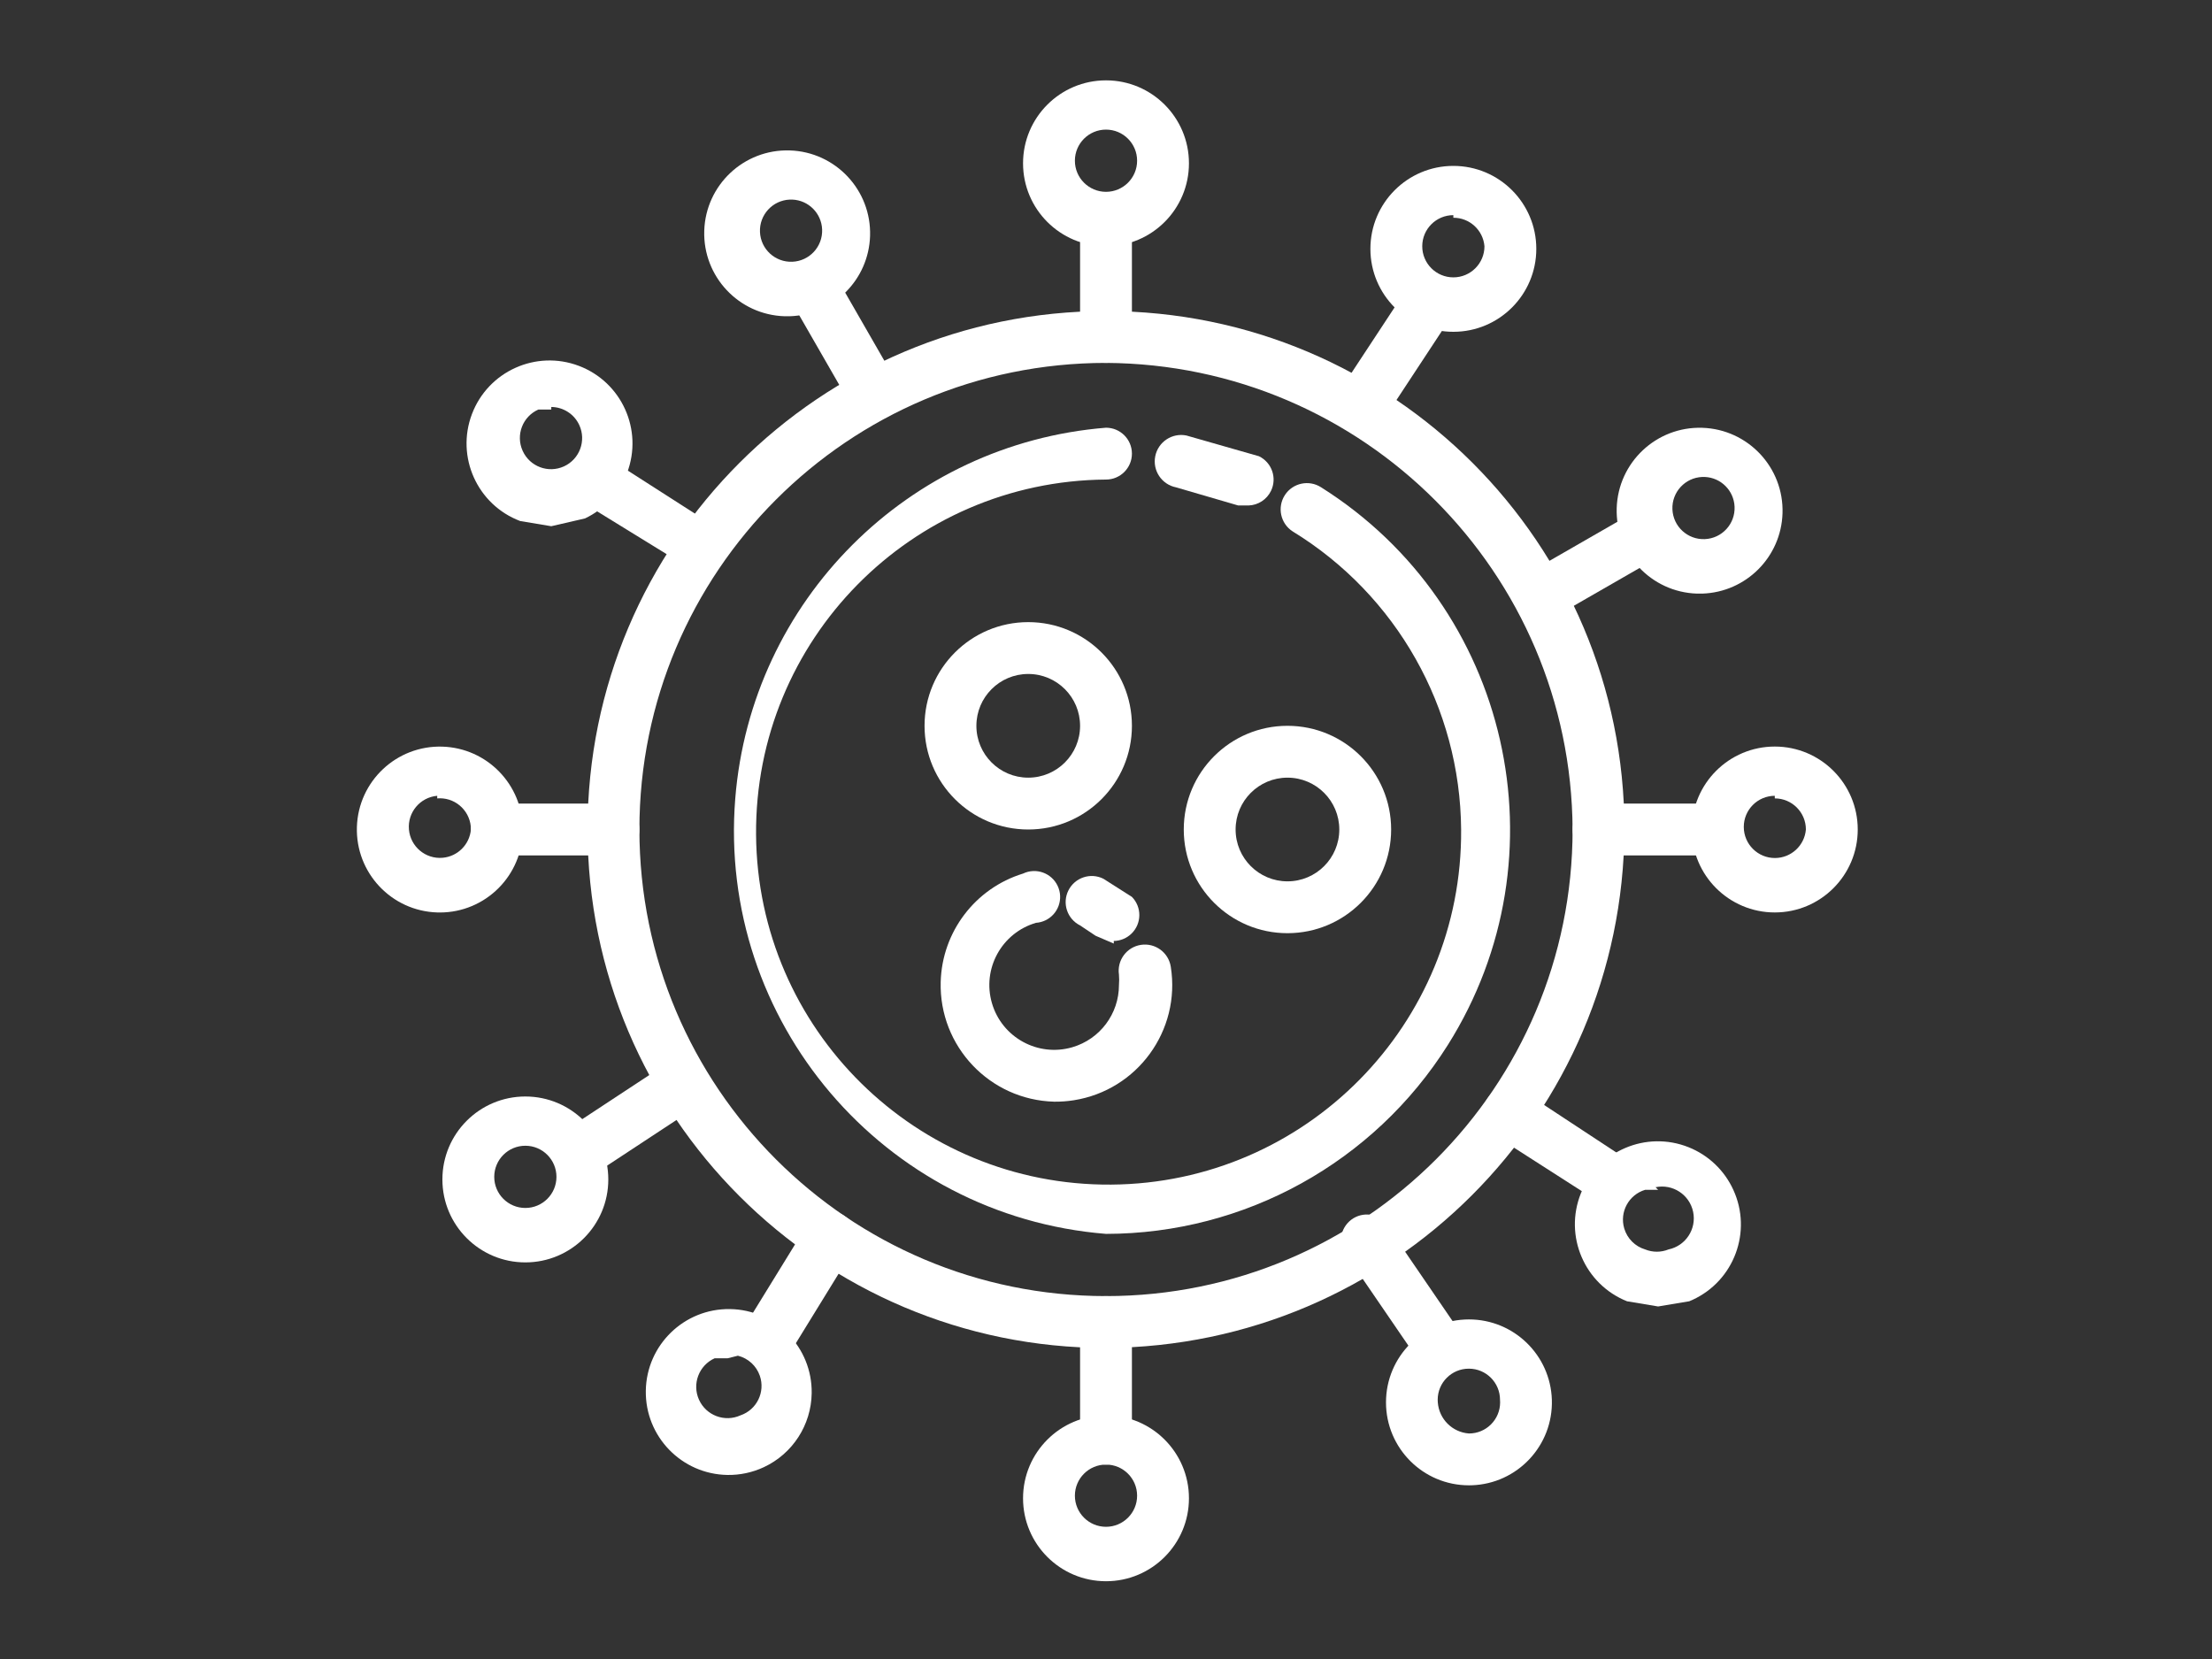 <svg xmlns="http://www.w3.org/2000/svg" xmlns:xlink="http://www.w3.org/1999/xlink" id="Layer_1" x="0px" y="0px" width="2000px" height="1500px" viewBox="0 0 2000 1500" xml:space="preserve">
<rect x="0" y="0" width="2000" height="1500" fill="#333333" stroke="none"/>
<title>02.Virus</title>
<g id="_02.Virus">
	<path fill="#FFFFFF" d="M1000,1218.75c-258.884,0-468.75-209.866-468.75-468.75S741.116,281.25,1000,281.25   S1468.75,491.116,1468.75,750C1467.468,1008.351,1258.351,1217.468,1000,1218.75z M1000,328.125   c-232.995,0-421.875,188.88-421.875,421.875s188.88,421.875,421.875,421.875S1421.875,982.995,1421.875,750   C1420.594,517.537,1232.463,329.406,1000,328.125z"></path>
	<path fill="#FFFFFF" d="M1000,328.125c-12.944,0-23.438-10.493-23.438-23.438V199.219c0-12.944,10.493-23.438,23.438-23.438   s23.438,10.493,23.438,23.438v105.469C1023.438,317.632,1012.944,328.125,1000,328.125z"></path>
	<path fill="#FFFFFF" d="M1000,222.656c-41.422,0-75-33.579-75-75s33.579-75,75-75c41.422,0,75,33.579,75,75   S1041.422,222.656,1000,222.656L1000,222.656z M1000,117.188c-15.533,0-28.125,12.592-28.125,28.125s12.592,28.125,28.125,28.125   s28.125-12.592,28.125-28.125S1015.533,117.188,1000,117.188L1000,117.188z"></path>
	<path fill="#FFFFFF" d="M1550.781,773.438h-105.469c-12.944,0-23.438-10.493-23.438-23.438s10.493-23.438,23.438-23.438h105.469   c12.944,0,23.438,10.493,23.438,23.438S1563.726,773.438,1550.781,773.438z"></path>
	<path fill="#FFFFFF" d="M1604.688,825c-41.422,0-75-33.579-75-75s33.578-75,75-75s75,33.579,75,75S1646.109,825,1604.688,825   L1604.688,825z M1604.688,719.531c-15.533,0.054-28.081,12.689-28.027,28.223c0.055,15.533,12.69,28.081,28.223,28.027   c14.587-0.051,26.714-11.245,27.93-25.781c0-15.533-12.592-28.125-28.125-28.125l0,0V719.531z"></path>
	<path fill="#FFFFFF" d="M1000,1324.219c-12.944,0-23.438-10.493-23.438-23.438v-105.469c0-12.944,10.493-23.438,23.438-23.438   s23.438,10.493,23.438,23.438v105.469C1023.438,1313.726,1012.944,1324.219,1000,1324.219z"></path>
	<path fill="#FFFFFF" d="M1000,1429.688c-41.422,0-75-33.579-75-75c0-41.422,33.579-75,75-75c41.422,0,75,33.578,75,75   C1075,1396.108,1041.422,1429.688,1000,1429.688L1000,1429.688z M1000,1324.219c-15.533,0-28.125,12.592-28.125,28.125   s12.592,28.125,28.125,28.125s28.125-12.592,28.125-28.125S1015.533,1324.219,1000,1324.219L1000,1324.219z"></path>
	<path fill="#FFFFFF" d="M554.688,773.438H449.219c-12.944,0-23.438-10.493-23.438-23.438s10.493-23.438,23.438-23.438h105.469   c12.944,0,23.438,10.493,23.438,23.438S567.632,773.438,554.688,773.438z"></path>
	<path fill="#FFFFFF" d="M395.313,825c-41.401-1.294-73.914-35.906-72.62-77.307c1.294-41.401,35.906-73.914,77.307-72.62   c40.475,1.266,72.637,34.433,72.656,74.927c0.021,41.421-33.542,75.017-74.963,75.037C396.899,825.037,396.105,825.024,395.313,825   z M395.313,719.531c-15.474,1.354-26.921,14.995-25.567,30.469s14.995,26.921,30.469,25.567   c13.598-1.189,24.378-11.97,25.567-25.567c0.054-15.533-12.494-28.169-28.027-28.223c-0.814-0.003-1.629,0.029-2.441,0.098V719.531   z"></path>
	<path fill="#FFFFFF" d="M1314.063,300c-41.421,0-75-33.579-75-75s33.579-75,75-75c41.422,0,75,33.579,75,75   S1355.484,300,1314.063,300L1314.063,300z M1314.063,194.531c-15.533,0-28.125,12.592-28.125,28.125s12.592,28.125,28.125,28.125   s28.125-12.592,28.125-28.125c-1.222-14.611-13.463-25.832-28.125-25.781V194.531z"></path>
	<path fill="#FFFFFF" d="M1229.688,391.406l-11.719-4.688c-10.955-6.896-14.245-21.366-7.35-32.32   c0.104-0.166,0.21-0.329,0.318-0.492l58.594-89.063c7.119-11.002,21.81-14.15,32.813-7.031s14.15,21.81,7.031,32.813   l-58.594,89.063C1246.455,387.191,1238.344,391.697,1229.688,391.406z"></path>
	<path fill="#FFFFFF" d="M475,1141.406c-41.422,0-75-33.579-75-75s33.578-75,75-75s75,33.579,75,75S516.422,1141.406,475,1141.406   L475,1141.406z M475,1035.938c-15.533,0-28.125,12.592-28.125,28.125s12.592,28.125,28.125,28.125s28.125-12.592,28.125-28.125   S490.533,1035.938,475,1035.938L475,1035.938z"></path>
	<path fill="#FFFFFF" d="M526.563,1061.719c-12.887-1.218-22.347-12.651-21.129-25.538c0.626-6.636,4.049-12.69,9.41-16.649   l89.063-58.594c11.003-7.119,25.693-3.972,32.813,7.031s3.972,25.693-7.031,32.813l-89.063,58.594L526.563,1061.719z"></path>
	<path fill="#FFFFFF" d="M657.813,1333.594c-41.417-0.602-74.504-34.665-73.902-76.082s34.665-74.504,76.082-73.902   c41.417,0.603,74.504,34.665,73.902,76.082c-0.418,28.74-17.225,54.714-43.27,66.871   C680.359,1331.354,669.141,1333.759,657.813,1333.594z M657.813,1228.125h-11.719c-14.238,6.472-20.534,23.262-14.063,37.5   s23.262,20.534,37.5,14.063l0,0c14.695-5.032,22.528-21.025,17.495-35.721c-3.095-9.037-10.566-15.887-19.839-18.186   L657.813,1228.125z"></path>
	<path fill="#FFFFFF" d="M692.969,1235.156l-11.719-4.688c-10.955-6.896-14.245-21.366-7.35-32.32   c0.104-0.166,0.21-0.33,0.318-0.492l56.25-91.406c7.119-11.003,21.81-14.15,32.813-7.031s14.15,21.81,7.031,32.813l0,0   l-56.25,91.406C709.736,1230.941,701.625,1235.447,692.969,1235.156z"></path>
	<path fill="#FFFFFF" d="M1499.219,1181.25l-28.125-4.688c-38.455-15.392-57.152-59.043-41.761-97.499   c15.392-38.455,59.044-57.152,97.499-41.761c17.896,7.163,32.349,20.942,40.355,38.479l0,0   c17.301,37.636,0.816,82.17-36.818,99.471c-0.999,0.459-2.008,0.896-3.025,1.311L1499.219,1181.25z M1499.219,1075.781H1487.5   c-14.886,4.438-23.356,20.102-18.919,34.987c2.711,9.094,9.825,16.208,18.919,18.919c6.765,2.736,14.329,2.736,21.094,0   c15.533-3.236,25.502-18.451,22.266-33.984s-18.451-25.502-33.984-22.266l0,0L1499.219,1075.781z"></path>
	<path fill="#FFFFFF" d="M1454.688,1089.844l-11.719-4.688l-91.406-58.594c-11.003-7.119-14.15-21.81-7.031-32.813   s21.81-14.15,32.813-7.031l89.063,58.594c10.412,7.689,12.62,22.364,4.931,32.776c-3.959,5.362-10.014,8.784-16.649,9.411V1089.844   z"></path>
	<path fill="#FFFFFF" d="M1328.125,1342.969c-41.422-0.021-74.983-33.615-74.963-75.037c0.02-41.421,33.615-74.983,75.036-74.963   c40.495,0.02,73.661,32.182,74.927,72.656l0,0c1.295,41.401-31.219,76.013-72.619,77.307   C1329.712,1342.957,1328.919,1342.969,1328.125,1342.969z M1328.125,1237.5L1328.125,1237.5   c-15.533-0.054-28.169,12.494-28.223,28.027c-0.003,0.814,0.029,1.629,0.098,2.441c1.119,15.045,13.08,27.006,28.125,28.125   c15.533,0.054,28.169-12.494,28.223-28.027c0.003-0.814-0.029-1.629-0.098-2.441l0,0   C1356.25,1250.092,1343.658,1237.5,1328.125,1237.5L1328.125,1237.5z"></path>
	<path fill="#FFFFFF" d="M1300,1237.5c-7.377,0-14.324-3.474-18.75-9.375l-60.938-89.063c-9.677-8.597-10.553-23.411-1.956-33.088   s23.411-10.553,33.088-1.956c2.843,2.525,5.028,5.704,6.368,9.263l60.938,89.063c7.167,10.778,4.239,25.327-6.539,32.494   c-0.163,0.108-0.327,0.214-0.492,0.318L1300,1237.5z"></path>
	<path fill="#FFFFFF" d="M1539.063,536.719h-4.688c-41.401-1.295-73.914-35.906-72.619-77.307   c1.294-41.401,35.905-73.914,77.307-72.62s73.914,35.906,72.619,77.308C1610.444,503.682,1578.646,535.481,1539.063,536.719z    M1539.063,431.25c-15.52,0.647-27.576,13.753-26.929,29.272s13.753,27.576,29.272,26.929s27.576-13.753,26.929-29.272   c-0.609-14.612-12.316-26.319-26.929-26.929H1539.063z"></path>
	<path fill="#FFFFFF" d="M1393.75,562.5c-12.913,0.895-24.106-8.85-25-21.763c-0.665-9.596,4.602-18.624,13.281-22.769l93.75-53.906   c12.091-4.622,25.64,1.433,30.262,13.523c3.566,9.331,0.827,19.897-6.824,26.32l-93.75,53.906L1393.75,562.5z"></path>
	<path fill="#FFFFFF" d="M714.063,285.938h-4.688c-41.401-1.294-73.914-35.906-72.619-77.307   c1.294-41.401,35.905-73.914,77.307-72.62s73.914,35.906,72.619,77.307C785.444,252.9,753.646,284.7,714.063,285.938z    M714.063,180.469c-15.52,0.647-27.576,13.753-26.929,29.272s13.753,27.576,29.272,26.929s27.576-13.753,26.929-29.272   c-0.609-14.612-12.316-26.319-26.929-26.929H714.063z"></path>
	<path fill="#FFFFFF" d="M791.406,379.688c-8.656,0.291-16.768-4.215-21.094-11.719l-53.906-93.75   c-8.322-9.914-7.031-24.698,2.883-33.02s24.697-7.032,33.02,2.882c1.678,1.999,3.01,4.263,3.941,6.7l53.906,93.75   c6.623,11.121,2.977,25.506-8.146,32.129c-0.402,0.24-0.813,0.468-1.229,0.684L791.406,379.688z"></path>
	<path fill="#FFFFFF" d="M498.438,475.781l-28.125-4.688c-38.742-14.656-58.267-57.944-43.61-96.686   c14.656-38.742,57.944-58.267,96.687-43.61c38.741,14.656,58.266,57.944,43.609,96.686c-6.873,18.17-20.529,32.964-38.092,41.267   L498.438,475.781z M498.438,370.313h-11.719c-14.186,6.329-20.554,22.959-14.225,37.145c0.054,0.119,0.107,0.237,0.162,0.355l0,0   c6.473,14.12,23.166,20.32,37.286,13.848s20.32-23.167,13.848-37.287c-4.55-9.926-14.434-16.321-25.353-16.404V370.313z"></path>
	<path fill="#FFFFFF" d="M634.375,517.969l-11.719-4.688l-91.406-56.25c-9.914-8.322-11.205-23.105-2.883-33.02   c6.423-7.651,16.989-10.392,26.32-6.824l91.406,58.594c10.413,7.689,12.62,22.364,4.931,32.776   C647.065,513.92,641.011,517.342,634.375,517.969L634.375,517.969z"></path>
	<path fill="#FFFFFF" d="M1128.906,457.031h-9.375l-56.25-16.406c-12.944-2.589-21.339-15.181-18.75-28.125   s15.181-21.339,28.125-18.75l65.625,18.75c11.657,5.626,16.547,19.638,10.921,31.295   C1145.419,451.633,1137.604,456.729,1128.906,457.031L1128.906,457.031z"></path>
	<path fill="#FFFFFF" d="M1000,1115.625c-201.282-16.154-351.357-192.421-335.203-393.703   C679.15,543.076,821.154,401.072,1000,386.719c12.944,0,23.438,10.493,23.438,23.438s-10.493,23.438-23.438,23.438   c-176.036,1.296-317.691,145.052-316.396,321.088c1.296,176.035,145.052,317.69,321.088,316.395s317.69-145.052,316.396-321.087   c-0.811-110.124-58.409-212.028-152.338-269.521c-11.002-7.119-14.15-21.81-7.031-32.813s21.81-14.15,32.813-7.031   c170.863,107.615,222.136,333.367,114.52,504.23C1242.168,1051.046,1125.498,1115.514,1000,1115.625z"></path>
	<path fill="#FFFFFF" d="M929.688,750c-51.776,0-93.75-41.974-93.75-93.75s41.974-93.75,93.75-93.75s93.75,41.974,93.75,93.75   S981.464,750,929.688,750z M929.688,609.375c-25.889,0-46.875,20.986-46.875,46.875s20.986,46.875,46.875,46.875   s46.875-20.986,46.875-46.875S955.576,609.375,929.688,609.375z"></path>
	<path fill="#FFFFFF" d="M1164.063,843.75c-51.776,0-93.75-41.974-93.75-93.75s41.974-93.75,93.75-93.75s93.75,41.974,93.75,93.75   S1215.839,843.75,1164.063,843.75z M1164.063,703.125c-25.889,0-46.875,20.986-46.875,46.875s20.986,46.875,46.875,46.875   s46.875-20.986,46.875-46.875S1189.951,703.125,1164.063,703.125z"></path>
	<path fill="#FFFFFF" d="M1007.031,853.125l-16.406-7.031l-14.063-9.375c-11.649-5.825-16.372-19.991-10.547-31.641   s19.991-16.372,31.641-10.547l25.781,16.406c9.063,9.243,8.916,24.082-0.327,33.145c-4.3,4.216-10.058,6.614-16.079,6.699V853.125z   "></path>
	<path fill="#FFFFFF" d="M953.125,996.094c-58.228-1.57-104.157-50.047-102.587-108.274c1.221-45.255,31.187-84.683,74.462-97.976   c11.681-5.578,25.672-0.631,31.249,11.05c5.578,11.681,0.631,25.672-11.05,31.25c-2.661,1.271-5.538,2.027-8.48,2.231   c-31.066,9.061-48.904,41.59-39.844,72.656s41.59,48.904,72.656,39.844c25-7.292,42.188-30.208,42.188-56.25   c0.25-3.12,0.25-6.255,0-9.375c-1.941-12.944,6.978-25.012,19.922-26.953s25.012,6.978,26.953,19.922   c9.065,57.539-30.23,111.532-87.77,120.598C964.971,995.738,959.05,996.166,953.125,996.094z"></path>
</g>
</svg>